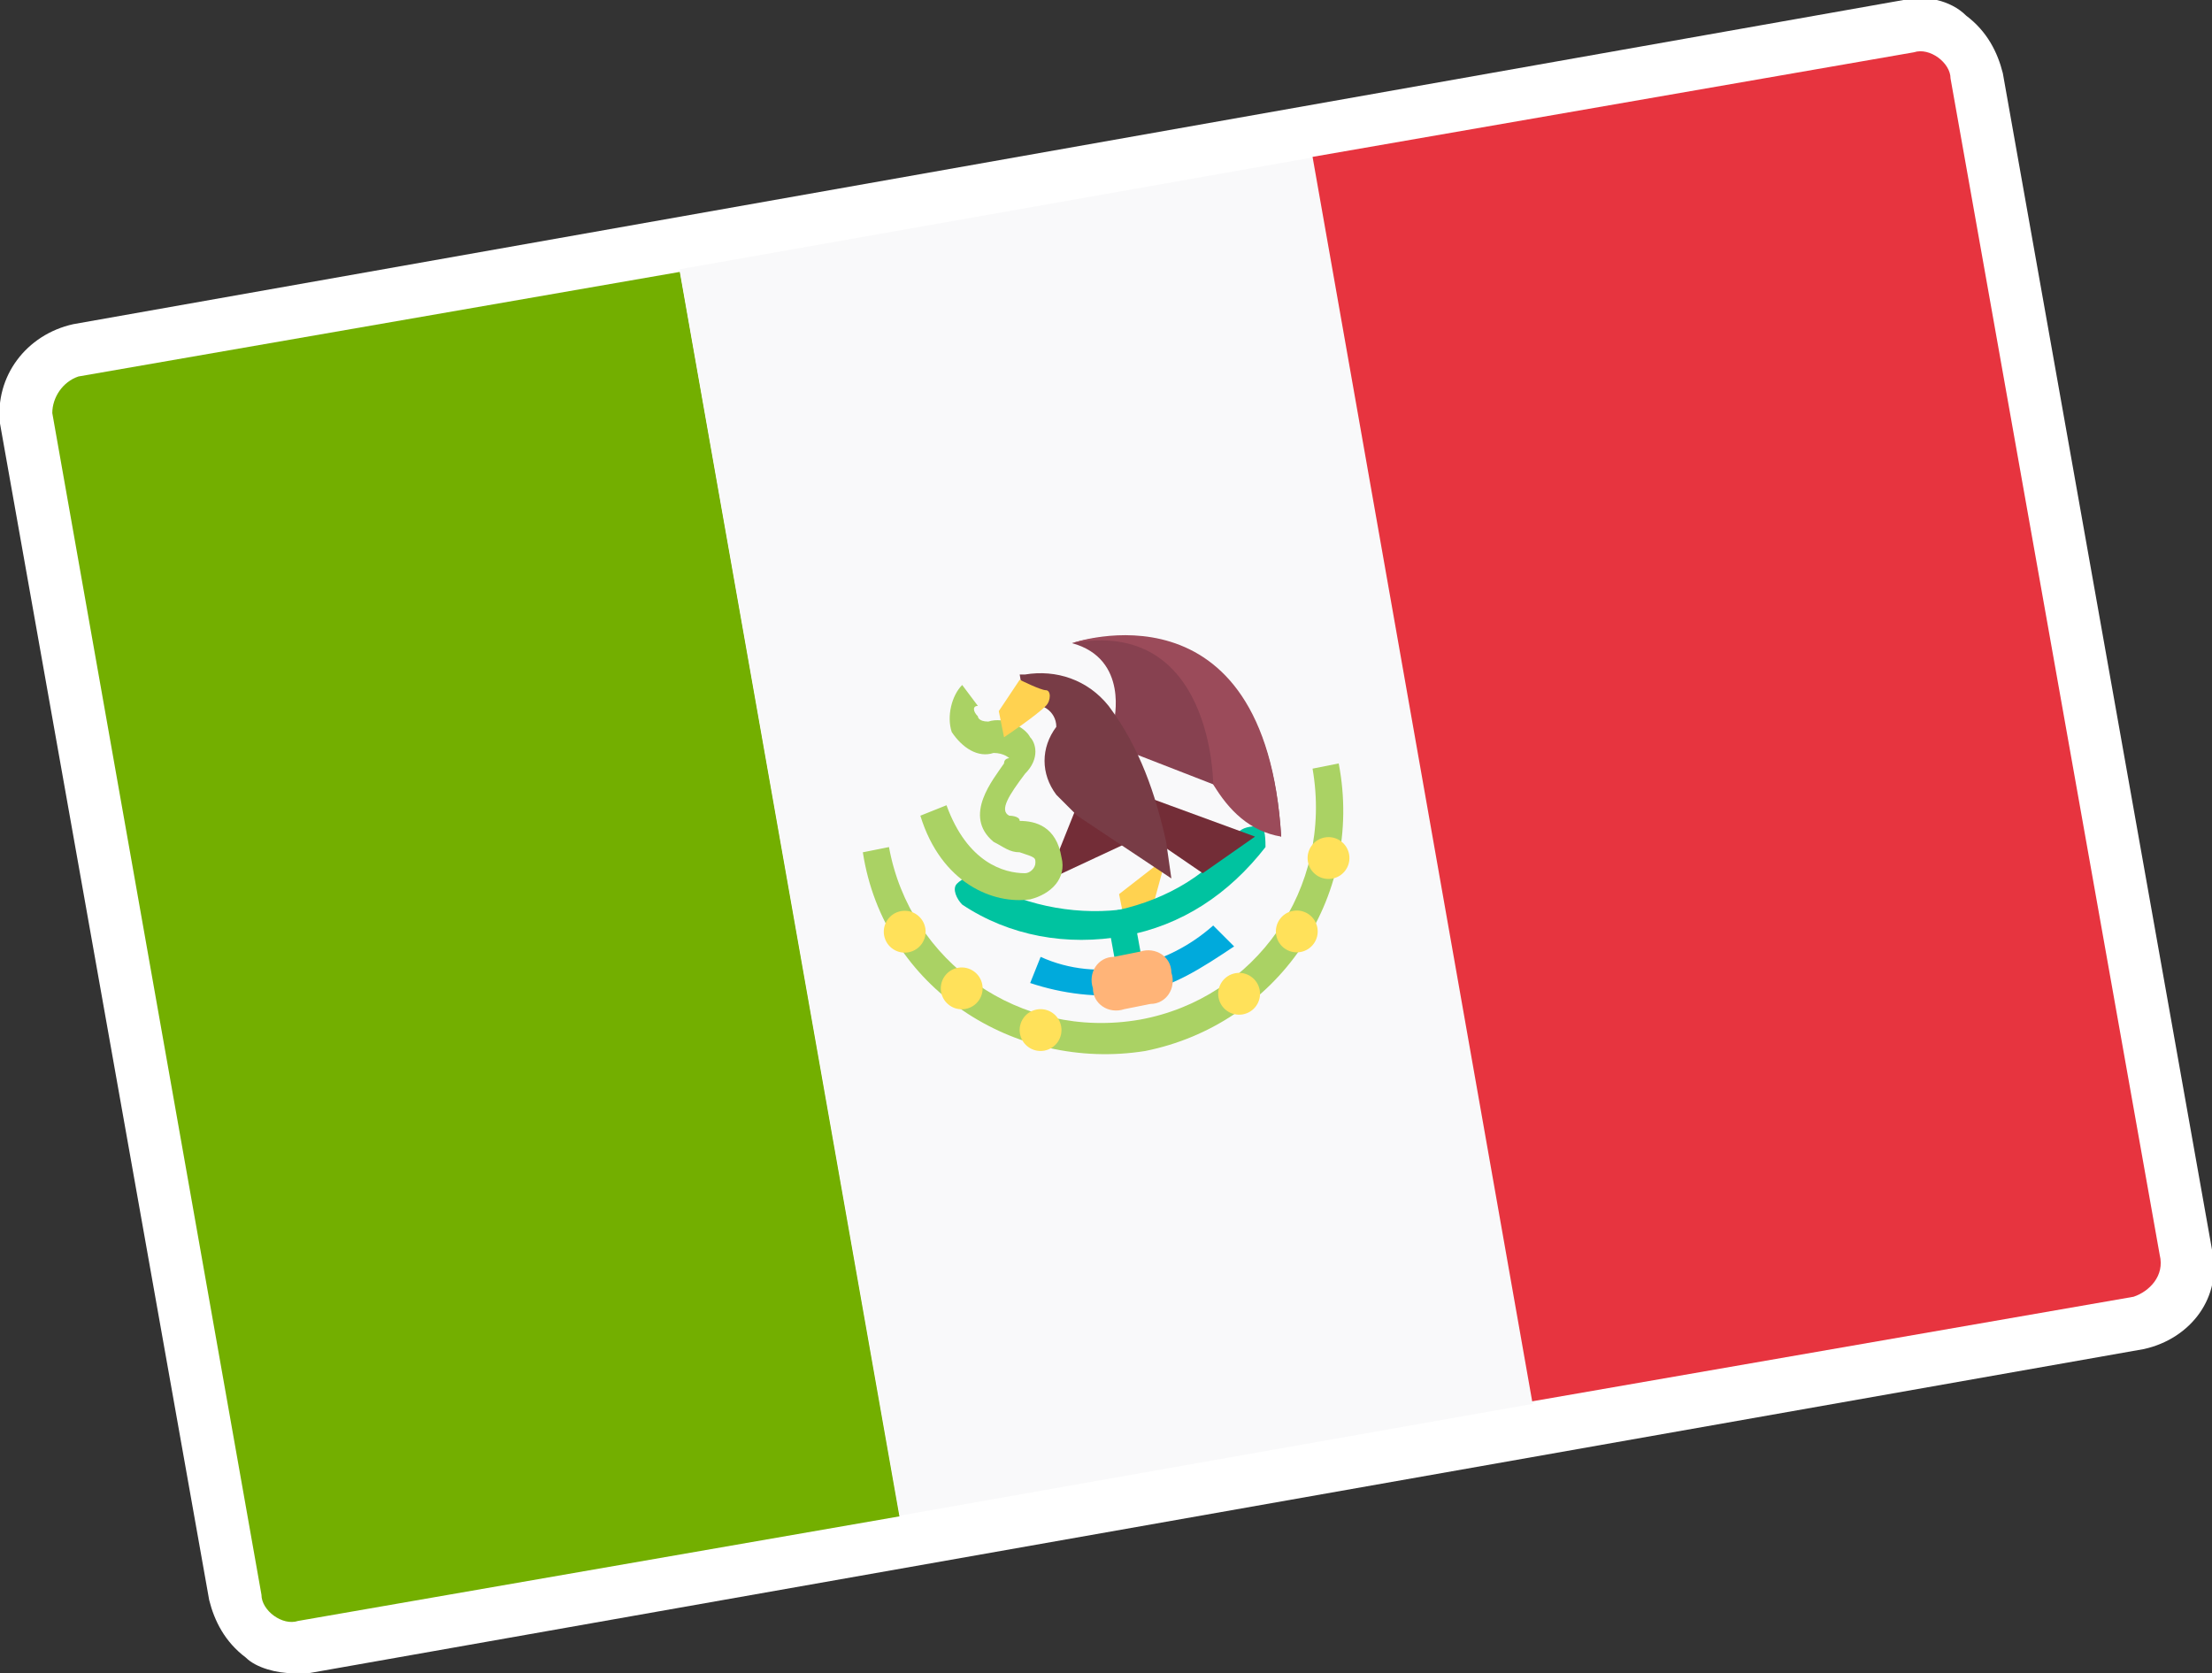 <?xml version="1.0" encoding="utf-8"?>
<!-- Generator: Adobe Illustrator 21.0.0, SVG Export Plug-In . SVG Version: 6.00 Build 0)  -->
<svg version="1.1" id="Layer_1" xmlns="http://www.w3.org/2000/svg" xmlns:xlink="http://www.w3.org/1999/xlink" x="0px" y="0px"
	 viewBox="0 0 42.3 32" xml:space="preserve">
<rect x="0" y="0" width="42.3" height="32" fill="#333333" stroke="none"/>
<style type="text/css">
	.st0{fill:#FFFFFF;}
	.st1{opacity:0.75;fill:#FFFFFF;}
	.st2{opacity:0.35;}
	.st3{fill:#41479B;}
	.st4{fill:#F5F5F5;}
	.st5{fill:#E7343F;}
	.st6{fill:#DADADA;}
	.st7{fill:#73AF00;}
	.st8{fill:#F9F9FA;}
	.st9{fill:#FFD250;}
	.st10{fill:#00C3A0;}
	.st11{fill:#00AADC;}
	.st12{fill:#732D37;}
	.st13{fill:#AAD264;}
	.st14{fill:#874150;}
	.st15{fill:#783C46;}
	.st16{fill:#FFE15A;}
	.st17{fill:#FFB478;}
	.st18{fill:#9B4B5A;}
	.st19{fill:none;stroke:#FFE15A;stroke-width:6;stroke-linecap:round;stroke-linejoin:round;stroke-miterlimit:10;}
	.st20{fill:#FF4B55;}
	.st21{fill:#47113D;}
	.st22{fill:none;}
</style>
<g>
	<g>
		<path class="st0" d="M4,30.6c0.1,0.4,0.3,0.8,0.7,1.1C4.9,31.9,5.3,32,5.6,32c0.1,0,0.2,0,0.3,0L41,25.8c0.9-0.2,1.5-1,1.3-1.9
			l-4-22.5c-0.1-0.4-0.3-0.8-0.7-1.1C37.3,0,36.8-0.1,36.4,0L1.4,6.2C0.5,6.4-0.1,7.2,0,8.1L4,30.6z"/>
	</g>
	<g>
		<g>
			<g>
				<path class="st7" d="M17.2,29L5.7,31c-0.3,0.1-0.7-0.2-0.7-0.5L1,7.9C1,7.6,1.2,7.3,1.5,7.2l11.5-2L17.2,29z"/>
				
					<rect x="15" y="3.9" transform="matrix(0.985 -0.174 0.174 0.985 -2.457 3.918)" class="st8" width="12.3" height="24.2"/>
				<path class="st5" d="M40.8,24.8l-11.5,2L25.1,3l11.5-2c0.3-0.1,0.7,0.2,0.7,0.5l4,22.5C41.4,24.4,41.1,24.7,40.8,24.8z"/>
				<polygon class="st9" points="22.3,16.4 21.4,17.1 21.5,17.6 22,17.5 				"/>
				<g>
					<path class="st10" d="M21.7,19c-0.1,0-0.3-0.1-0.3-0.2l-0.2-1.1c0-0.1,0.1-0.3,0.2-0.3c0.1,0,0.3,0.1,0.3,0.2l0.2,1.1
						C21.9,18.8,21.8,19,21.7,19z"/>
					<path class="st10" d="M21.5,17.9c-1.1,0.2-2.2,0-3.1-0.6c-0.1-0.1-0.2-0.3-0.1-0.4c0.1-0.1,0.3-0.2,0.4-0.1
						c0.8,0.5,1.8,0.7,2.7,0.6c0.9-0.2,1.8-0.7,2.3-1.5c0.1-0.1,0.3-0.1,0.4-0.1s0.1,0.3,0.1,0.4C23.5,17.1,22.6,17.7,21.5,17.9z"/>
				</g>
				<path class="st11" d="M21.7,19c-0.7,0.1-1.4,0-2-0.2l0.2-0.5c1.1,0.5,2.4,0.2,3.3-0.6l0.4,0.4C23,18.5,22.4,18.9,21.7,19z"/>
				<polygon class="st12" points="20.6,15.4 20.2,16.4 20.1,16.8 21.6,16.1 				"/>
				<path class="st13" d="M19.7,17.2c-0.7,0.1-1.7-0.3-2.1-1.6l0.5-0.2c0.4,1.1,1.1,1.3,1.5,1.3c0.1,0,0.2-0.1,0.2-0.2
					c0-0.1,0-0.1-0.3-0.2c-0.2,0-0.3-0.1-0.5-0.2c-0.6-0.5,0-1.2,0.2-1.5c0-0.1,0.1-0.1,0.1-0.1c0,0-0.1-0.1-0.3-0.1
					c-0.3,0.1-0.6-0.1-0.8-0.4c-0.1-0.3,0-0.7,0.2-0.9l0.3,0.4c-0.1,0-0.1,0.1,0,0.2c0,0,0,0.1,0.2,0.1c0.3-0.1,0.7,0.1,0.8,0.3
					c0.1,0.1,0.2,0.4-0.1,0.7c-0.3,0.4-0.5,0.7-0.3,0.8c0,0,0.2,0,0.2,0.1c0.3,0,0.7,0.1,0.8,0.7C20.4,16.8,20.1,17.1,19.7,17.2
					C19.7,17.2,19.7,17.2,19.7,17.2z"/>
				<path class="st14" d="M21.3,13.8c0,0,0.3-1.2-0.8-1.5c0,0,3.7-1.2,4,3.7l0,0c-0.4-0.2-1-0.6-1.3-1l-1.8-0.7L21.3,13.8L21.3,13.8
					z"/>
				<path class="st12" d="M21,14.9l3,1.1c0,0,0,0-1,0.7l-1.9-1.3L21,14.9z"/>
				<path class="st15" d="M19.6,13.5L19.6,13.5c0.3-0.1,0.6,0.1,0.6,0.4l0,0c-0.3,0.4-0.3,0.9,0,1.3l0.2,0.2
					c0.1,0.1,0.2,0.2,0.2,0.2l1.8,1.2l-0.1-0.7c-0.2-0.9-0.5-1.8-1.1-2.6l0,0c-0.4-0.5-1-0.7-1.6-0.6l-0.1,0L19.6,13.5L19.6,13.5
					L19.6,13.5z"/>
				<path class="st9" d="M19.5,13l-0.4,0.6l0.1,0.5c0,0,0.6-0.4,0.8-0.6c0.1-0.1,0.1-0.3,0-0.3C19.9,13.2,19.5,13,19.5,13z"/>
				<path class="st13" d="M21.9,20.1c-2.5,0.4-5-1.2-5.4-3.8l0.5-0.1c0.4,2.2,2.5,3.7,4.8,3.3c2.2-0.4,3.7-2.5,3.3-4.8l0.5-0.1
					C26.1,17.2,24.4,19.6,21.9,20.1z"/>
				<g>
					
						<ellipse transform="matrix(0.985 -0.174 0.174 0.985 -2.837 3.296)" class="st16" cx="17.3" cy="17.8" rx="0.4" ry="0.4"/>
					
						<ellipse transform="matrix(0.985 -0.173 0.173 0.985 -3.003 3.469)" class="st16" cx="18.4" cy="18.9" rx="0.4" ry="0.4"/>
					
						<ellipse transform="matrix(0.985 -0.173 0.173 0.985 -3.111 3.738)" class="st16" cx="19.9" cy="19.7" rx="0.4" ry="0.4"/>
					<ellipse transform="matrix(0.985 -0.173 0.173 0.985 -2.451 4.65)" class="st16" cx="25.4" cy="16.4" rx="0.4" ry="0.4"/>
					
						<ellipse transform="matrix(0.985 -0.173 0.173 0.985 -2.709 4.571)" class="st16" cx="24.8" cy="17.8" rx="0.4" ry="0.4"/>
					<ellipse transform="matrix(0.985 -0.173 0.173 0.985 -2.936 4.391)" class="st16" cx="23.7" cy="19" rx="0.4" ry="0.4"/>
				</g>
				<path class="st17" d="M22,19.2l-0.5,0.1c-0.3,0.1-0.6-0.1-0.6-0.4l0,0c-0.1-0.3,0.1-0.6,0.4-0.6l0.5-0.1
					c0.3-0.1,0.6,0.1,0.6,0.4l0,0C22.5,18.9,22.3,19.2,22,19.2z"/>
				<path class="st18" d="M23.2,15c0.3,0.5,0.7,0.9,1.3,1l0,0c-0.3-5-4-3.7-4-3.7C23.2,11.8,23.2,15,23.2,15z"/>
			</g>
		</g>
	</g>
</g>
</svg>
